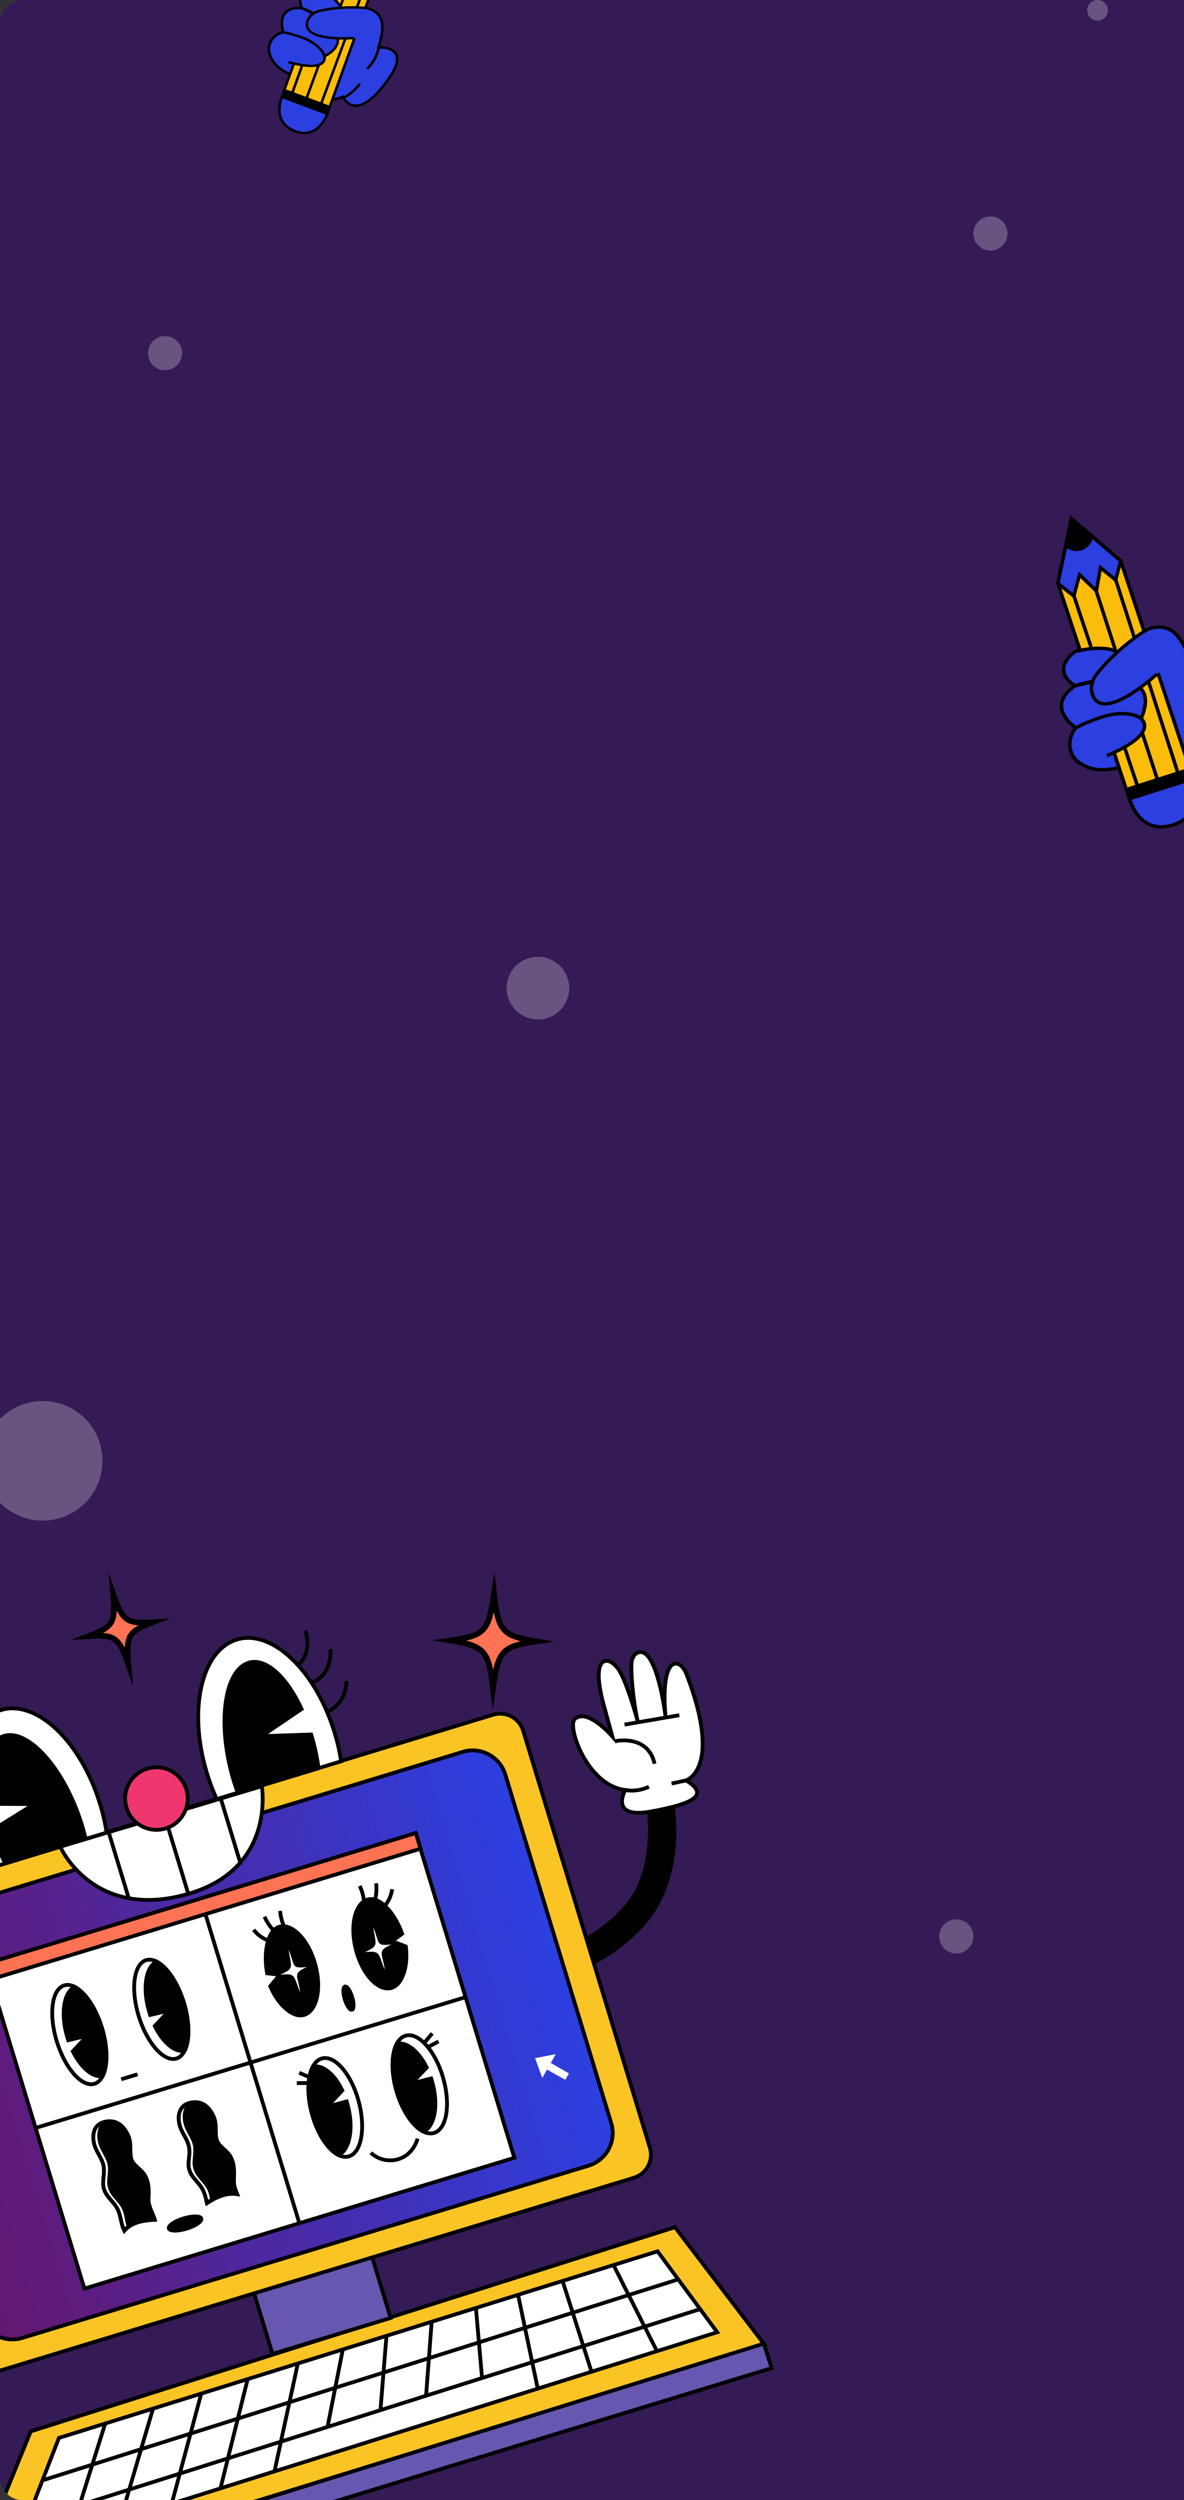 <svg width="208" height="439" viewBox="0 0 208 439" fill="none" xmlns="http://www.w3.org/2000/svg">
<rect x="0" y="0" width="208" height="439" fill="#333333" stroke="none"/>
<g clip-path="url(#clip0_605_1817)">
<rect width="311" height="573" fill="url(#paint0_linear_605_1817)"/>
<circle cx="192.814" cy="1.814" r="1.814" fill="white" fill-opacity="0.25"/>
<circle cx="29" cy="62" r="3" fill="white" fill-opacity="0.25"/>
<circle cx="174" cy="41" r="3" fill="white" fill-opacity="0.25"/>
<circle cx="168" cy="340" r="3" fill="white" fill-opacity="0.25"/>
<circle cx="94.5" cy="173.5" r="5.5" fill="white" fill-opacity="0.25"/>
<circle cx="7.5" cy="256.5" r="10.5" fill="white" fill-opacity="0.25"/>
<circle cx="4.081" cy="340.081" r="4.081" fill="white" fill-opacity="0.25"/>
<path d="M60.992 1.901C60.992 1.901 57.916 -2.618 54.587 -1.938C51.796 -1.367 52.995 1.419 52.995 1.419C48.197 1.068 49.764 5.673 49.764 5.673L49.688 5.69C47.954 6.079 46.863 7.769 47.336 9.384C48.469 13.243 53.657 13.75 53.657 13.75C55.242 19.456 60.201 16.98 60.201 16.98C61.979 20.104 65.261 18.442 68.672 13.223C72.082 8.003 66.499 8.315 66.499 8.315C68.864 1.461 61.694 0.337 60.992 1.901Z" fill="#2C3FE1"/>
<path d="M60.992 1.901L61.181 1.787C61.175 1.779 60.504 0.792 59.439 -0.203C58.373 -1.195 56.913 -2.213 55.282 -2.219C55.037 -2.219 54.789 -2.195 54.539 -2.144C53.746 -1.984 53.222 -1.638 52.914 -1.213C52.606 -0.789 52.514 -0.305 52.514 0.128C52.515 0.872 52.781 1.484 52.786 1.498L52.995 1.419L53.012 1.208C52.831 1.195 52.657 1.188 52.493 1.188C51.213 1.185 50.383 1.583 49.903 2.165C49.423 2.747 49.295 3.471 49.294 4.107C49.295 4.992 49.546 5.726 49.549 5.738L49.764 5.673L49.713 5.468L49.637 5.484L49.636 5.485H49.636C48.072 5.836 47.001 7.166 47 8.615C47 8.888 47.038 9.165 47.119 9.441C47.71 11.453 49.358 12.586 50.828 13.208C52.302 13.831 53.618 13.959 53.633 13.961L53.656 13.75L53.438 13.804C53.871 15.362 54.56 16.35 55.355 16.944C56.149 17.538 57.036 17.727 57.825 17.726C59.195 17.724 60.289 17.174 60.307 17.167L60.201 16.98L60.002 17.08C60.318 17.633 60.685 18.055 61.104 18.339C61.523 18.624 61.996 18.767 62.492 18.767C63.453 18.764 64.477 18.255 65.544 17.334C66.614 16.41 67.732 15.064 68.863 13.333C69.673 12.093 69.999 11.143 70 10.393C70.001 9.865 69.832 9.438 69.563 9.116C69.158 8.632 68.558 8.385 68.006 8.252C67.453 8.119 66.937 8.1 66.671 8.1C66.557 8.1 66.489 8.103 66.485 8.103L66.499 8.315L66.713 8.38C67.051 7.398 67.2 6.526 67.2 5.755C67.202 4.095 66.502 2.906 65.565 2.153C64.627 1.399 63.469 1.069 62.519 1.068C62.12 1.068 61.755 1.126 61.452 1.246C61.152 1.365 60.904 1.553 60.784 1.818L60.992 1.901L61.199 1.983C61.257 1.851 61.397 1.728 61.628 1.636C61.857 1.544 62.167 1.49 62.519 1.491C63.359 1.489 64.428 1.793 65.272 2.474C66.115 3.157 66.748 4.206 66.75 5.755C66.75 6.475 66.611 7.303 66.284 8.249L66.183 8.544L66.512 8.526L66.551 8.524L66.671 8.523C66.993 8.522 67.746 8.558 68.389 8.817C68.71 8.946 69 9.127 69.208 9.377C69.415 9.627 69.549 9.947 69.55 10.393C69.551 11.024 69.266 11.91 68.48 13.112C67.364 14.82 66.264 16.139 65.24 17.022C64.216 17.909 63.273 18.347 62.492 18.344C62.086 18.343 61.717 18.232 61.368 17.996C61.019 17.76 60.691 17.393 60.4 16.88L60.294 16.694L60.095 16.794L60.054 16.813C59.849 16.908 58.91 17.304 57.825 17.303C57.11 17.302 56.337 17.136 55.635 16.612C54.934 16.088 54.29 15.194 53.874 13.697L53.835 13.555L53.679 13.54L53.627 13.534C53.354 13.501 52.075 13.318 50.749 12.704C49.421 12.089 48.062 11.06 47.553 9.328C47.484 9.09 47.451 8.851 47.451 8.615C47.449 7.364 48.386 6.198 49.74 5.896L49.739 5.897L49.815 5.88L50.053 5.828L49.978 5.609L49.969 5.581C49.925 5.444 49.744 4.816 49.744 4.107C49.744 3.523 49.868 2.893 50.258 2.426C50.648 1.96 51.304 1.615 52.493 1.611C52.645 1.611 52.807 1.617 52.977 1.63L53.34 1.656L53.203 1.339L53.195 1.318C53.151 1.208 52.963 0.695 52.964 0.128C52.964 -0.25 53.045 -0.645 53.286 -0.974C53.527 -1.303 53.927 -1.584 54.635 -1.731C54.852 -1.775 55.068 -1.796 55.282 -1.796C56.7 -1.801 58.095 -0.867 59.122 0.097C59.635 0.576 60.057 1.058 60.349 1.418C60.495 1.598 60.609 1.749 60.687 1.853C60.763 1.958 60.802 2.015 60.802 2.015L61.033 2.354L61.199 1.983L60.992 1.901Z" fill="black"/>
<path d="M60.426 17.327C61.464 16.902 62.468 16.017 63.424 14.856L63.068 14.598C62.14 15.728 61.172 16.564 60.247 16.938L60.426 17.327Z" fill="black"/>
<path d="M64.7 12.21C66.051 10.804 66.432 9.63 66.852 8.293L66.421 8.173C65.996 9.514 65.657 10.576 64.365 11.926L64.7 12.21Z" fill="black"/>
<path d="M57.904 18.819L49.945 15.822L52.292 9.321L53.272 6.608L53.956 4.713L59.335 -10.184L63.121 -13.364L65.771 -15.592C65.997 -14.465 66.224 -13.341 66.449 -12.212L66.451 -12.211L67.394 -7.5L61.932 7.652L61.249 9.548L60.269 12.26L57.904 18.819Z" fill="#FBBD0C"/>
<path d="M57.904 18.819L57.988 18.622L50.226 15.7L52.505 9.389L53.484 6.676L54.169 4.781L59.529 -10.063L63.286 -13.219L65.92 -15.434L65.77 -15.592L65.549 -15.552C65.776 -14.426 66.002 -13.301 66.228 -12.173L66.252 -12.05L66.254 -12.05L67.162 -7.515L61.719 7.584L61.036 9.48L60.056 12.193L57.691 18.751L57.904 18.819L58.117 18.887L60.483 12.329L61.462 9.616L62.145 7.719L67.626 -7.484L66.647 -12.373L66.52 -12.413L66.449 -12.212L66.67 -12.251C66.445 -13.38 66.218 -14.505 65.992 -15.631L65.917 -15.999L62.971 -13.522L59.141 -10.305L53.743 4.645L53.058 6.541L52.079 9.253L49.663 15.943L58.041 19.098L58.117 18.887L57.904 18.819Z" fill="black"/>
<path d="M59.758 -7.787L51.148 16.23L51.574 16.365L60.185 -7.651" fill="black"/>
<path d="M62.405 -6.592L53.644 17.157L54.069 17.296L62.83 -6.453" fill="black"/>
<path d="M65.208 -6.105L56.19 18.197L56.615 18.336L65.633 -5.965" fill="black"/>
<path d="M49.545 16.984C49.545 16.984 47.581 21.369 51.758 23.004C55.938 24.64 57.504 19.981 57.504 19.981L49.545 16.984Z" fill="#2C3FE1"/>
<path d="M49.545 16.984L49.337 16.902C49.332 16.916 48.86 17.965 48.858 19.261C48.858 19.95 48.994 20.712 49.418 21.418C49.84 22.124 50.555 22.763 51.672 23.199C52.32 23.453 52.916 23.564 53.46 23.564C55.017 23.563 56.091 22.66 56.756 21.79C57.426 20.917 57.714 20.057 57.718 20.045L57.782 19.858L49.423 16.71L49.337 16.902L49.545 16.984L49.461 17.18L57.42 20.178L57.504 19.981L57.289 19.917L57.278 19.95C57.215 20.122 56.895 20.938 56.27 21.695C55.641 22.454 54.731 23.141 53.46 23.141C52.981 23.141 52.446 23.044 51.845 22.809C50.808 22.401 50.185 21.833 49.809 21.21C49.434 20.586 49.308 19.899 49.308 19.261C49.308 18.662 49.42 18.109 49.532 17.708C49.588 17.508 49.644 17.345 49.685 17.234C49.706 17.178 49.723 17.136 49.735 17.107L49.752 17.066L49.545 16.984Z" fill="black"/>
<path d="M51.142 20.942C50.3 20.489 49.805 19.296 50.207 18.136C50.292 17.891 49.978 17.809 49.893 18.053C49.436 19.371 49.984 20.772 50.947 21.29C51.13 21.389 51.326 21.041 51.142 20.942Z" fill="#2C3FE1"/>
<path d="M51.656 21.155C51.455 21.102 51.338 21.486 51.541 21.54C51.743 21.593 51.859 21.209 51.656 21.155Z" fill="#2C3FE1"/>
<path d="M49.944 15.822L57.922 18.796L57.508 19.967L49.554 16.993L49.944 15.822Z" fill="black"/>
<path d="M49.945 15.822L49.862 16.018L57.642 18.919L57.37 19.688L49.831 16.869L50.16 15.885L49.945 15.822L49.73 15.758L49.277 17.117L57.647 20.246L58.203 18.674L49.802 15.541L49.73 15.758L49.945 15.822Z" fill="black"/>
<path d="M50.683 10.891C50.683 10.891 57.319 12.958 57.03 9.884C56.741 6.81 49.764 5.673 49.764 5.673" fill="#2C3FE1"/>
<path d="M50.612 11.092C50.623 11.094 52.811 11.781 54.674 11.783C55.333 11.782 55.957 11.699 56.446 11.441C56.69 11.312 56.899 11.134 57.043 10.904C57.188 10.673 57.265 10.394 57.265 10.074C57.265 10.006 57.261 9.937 57.254 9.866C57.174 9.02 56.637 8.325 55.916 7.766C54.832 6.927 53.31 6.36 52.054 5.993C50.798 5.628 49.809 5.466 49.802 5.465L49.725 5.882C49.726 5.882 49.83 5.899 50.019 5.936C50.679 6.064 52.345 6.428 53.86 7.087C54.617 7.416 55.336 7.819 55.869 8.291C56.404 8.764 56.749 9.297 56.806 9.903C56.812 9.962 56.814 10.02 56.814 10.074C56.814 10.333 56.755 10.53 56.656 10.689C56.507 10.925 56.257 11.091 55.911 11.202C55.567 11.312 55.136 11.36 54.674 11.359C53.799 11.36 52.814 11.193 52.052 11.025C51.671 10.941 51.345 10.857 51.115 10.794C50.885 10.731 50.754 10.69 50.754 10.69L50.612 11.092Z" fill="black"/>
<path d="M55.648 -2.034C55.648 -2.034 63.508 1.233 58.177 4.733C58.177 4.733 55.499 2.148 52.995 1.419C52.995 1.419 64.03 6.056 57.03 9.884C57.03 9.884 56.479 7.32 51.426 6.084" fill="#2C3FE1"/>
<path d="M55.558 -1.841C55.558 -1.84 55.621 -1.814 55.739 -1.76C56.149 -1.574 57.186 -1.07 58.106 -0.366C58.567 -0.014 58.998 0.388 59.307 0.818C59.618 1.248 59.806 1.702 59.806 2.168C59.805 2.885 59.366 3.691 58.048 4.56L58.176 4.733L58.338 4.585C58.333 4.581 57.658 3.93 56.665 3.184C55.67 2.438 54.362 1.597 53.061 1.217L52.903 1.612C52.903 1.612 52.999 1.652 53.17 1.73C53.771 2.002 55.282 2.729 56.631 3.7C57.306 4.185 57.938 4.731 58.395 5.303C58.854 5.877 59.131 6.47 59.13 7.054C59.129 7.478 58.989 7.906 58.643 8.351C58.297 8.794 57.741 9.251 56.916 9.701L57.03 9.884L57.25 9.842C57.245 9.814 57.091 9.134 56.289 8.305C55.489 7.476 54.043 6.505 51.483 5.879L51.369 6.288C53.861 6.899 55.218 7.828 55.956 8.59C56.325 8.971 56.54 9.312 56.661 9.555C56.722 9.676 56.76 9.772 56.782 9.837L56.804 9.908L56.809 9.924V9.926L56.871 10.216L57.143 10.067C58.005 9.595 58.611 9.107 59.006 8.601C59.402 8.096 59.581 7.569 59.58 7.054C59.579 6.239 59.148 5.476 58.534 4.788C56.687 2.73 53.099 1.235 53.086 1.226L52.995 1.419L52.928 1.621C54.132 1.97 55.414 2.785 56.384 3.515C56.87 3.879 57.279 4.222 57.566 4.472C57.709 4.598 57.822 4.7 57.899 4.771C57.976 4.842 58.015 4.88 58.015 4.88L58.149 5.009L58.305 4.906C59.688 4.002 60.257 3.065 60.256 2.168C60.255 1.51 59.955 0.907 59.525 0.379C58.233 -1.2 55.753 -2.218 55.739 -2.228L55.558 -1.84" fill="black"/>
<path d="M62.135 6.686C62.135 6.686 53.405 7.366 53.94 4.04C54.102 3.027 54.945 2.233 55.995 1.959C57.602 1.538 60.831 1.087 64.162 1.4C65.705 1.546 66.994 2.682 67.134 4.134C67.203 4.863 67.133 5.983 66.805 7.145" fill="#2C3FE1"/>
<path d="M62.117 6.475C62.116 6.475 61.937 6.489 61.628 6.503C61.318 6.518 60.879 6.531 60.368 6.531C59.171 6.532 57.571 6.452 56.296 6.119C55.659 5.953 55.106 5.724 54.728 5.428C54.351 5.128 54.144 4.785 54.141 4.325C54.141 4.245 54.148 4.16 54.162 4.071C54.308 3.153 55.082 2.416 56.055 2.162C57.263 1.846 59.436 1.507 61.866 1.507C62.607 1.507 63.371 1.538 64.14 1.611C65.58 1.746 66.783 2.811 66.909 4.153C66.924 4.311 66.933 4.491 66.933 4.688C66.933 5.355 66.835 6.212 66.588 7.091L67.023 7.199C67.281 6.281 67.383 5.393 67.383 4.688C67.383 4.48 67.374 4.288 67.358 4.115C67.206 2.554 65.829 1.346 64.184 1.19C63.399 1.115 62.62 1.084 61.866 1.084C59.39 1.084 57.192 1.427 55.934 1.754C54.809 2.049 53.897 2.902 53.717 4.007C53.7 4.116 53.691 4.222 53.691 4.325C53.688 4.917 53.986 5.402 54.441 5.753C55.123 6.282 56.145 6.57 57.228 6.741C58.31 6.91 59.454 6.955 60.368 6.955C61.408 6.955 62.15 6.897 62.154 6.896L62.117 6.475Z" fill="black"/>
<path d="M197.96 114.123C197.96 114.123 190.768 111.852 187.742 115.43C185.204 118.432 188.881 120.427 188.881 120.427C183.382 124.142 189.011 127.795 189.011 127.795L188.943 127.879C187.395 129.78 187.656 132.543 189.547 133.889C194.068 137.106 200.123 133.227 200.123 133.227C206.712 138.057 209.973 131.141 209.973 131.141C214.566 133.01 216.704 128.407 215.946 119.839C215.187 111.271 209.402 116.375 209.402 116.375C206.115 106.928 197.385 111.829 197.96 114.123Z" fill="#2C3FE1"/>
<path d="M197.959 114.124L198.067 113.839C198.054 113.835 196.484 113.338 194.48 113.168C192.479 113.004 190.027 113.146 188.255 114.532C187.989 114.742 187.74 114.979 187.514 115.247C186.791 116.099 186.518 116.92 186.547 117.644C186.575 118.366 186.888 118.97 187.257 119.439C187.894 120.244 188.705 120.68 188.723 120.691L188.881 120.427L188.72 120.183C188.512 120.324 188.318 120.465 188.14 120.606C186.75 121.694 186.19 122.834 186.167 123.875C186.143 124.915 186.622 125.809 187.164 126.499C187.921 127.458 188.819 128.039 188.833 128.049L189.011 127.796L188.78 127.616L188.711 127.699L188.711 127.7L188.711 127.701C187.316 129.416 187.291 131.772 188.526 133.343C188.759 133.639 189.037 133.907 189.36 134.136C191.718 135.813 194.471 135.634 196.595 135.053C198.724 134.47 200.26 133.485 200.277 133.475L200.123 133.227L199.932 133.471C201.732 134.79 203.321 135.273 204.689 135.238C206.057 135.204 207.18 134.652 208.034 133.978C209.518 132.806 210.234 131.276 210.247 131.253L209.973 131.141L209.843 131.419C210.657 131.75 211.414 131.893 212.111 131.843C212.808 131.795 213.443 131.546 213.981 131.122C215.02 130.299 215.694 128.873 216.066 126.964C216.436 125.051 216.499 122.636 216.247 119.796C216.067 117.76 215.609 116.452 214.97 115.638C214.521 115.066 213.972 114.747 213.407 114.628C212.554 114.449 211.694 114.693 210.982 115.02C210.268 115.348 209.693 115.768 209.405 115.995C209.281 116.092 209.21 116.154 209.207 116.157L209.401 116.375L209.689 116.262C209.219 114.91 208.635 113.838 207.977 113.002C206.562 111.201 204.789 110.51 203.131 110.495C201.471 110.478 199.933 111.108 198.903 111.917C198.471 112.259 198.125 112.633 197.899 113.021C197.676 113.407 197.567 113.821 197.664 114.212L197.959 114.124L198.254 114.036C198.204 113.843 198.251 113.59 198.423 113.293C198.592 112.999 198.882 112.676 199.265 112.376C200.173 111.658 201.591 111.074 203.087 111.093C204.583 111.113 206.165 111.709 207.489 113.386C208.103 114.166 208.66 115.182 209.113 116.487L209.255 116.893L209.596 116.592L209.637 116.557L209.766 116.453C210.114 116.177 210.962 115.574 211.878 115.306C212.336 115.171 212.806 115.12 213.244 115.213C213.683 115.308 214.1 115.54 214.482 116.023C215.022 116.705 215.47 117.91 215.643 119.883C215.892 122.686 215.825 125.055 215.47 126.886C215.116 128.721 214.468 130 213.62 130.664C213.179 131.009 212.684 131.204 212.104 131.247C211.524 131.289 210.856 131.17 210.103 130.864L209.829 130.752L209.699 131.029L209.67 131.086C209.529 131.364 208.851 132.594 207.673 133.52C206.897 134.129 205.918 134.609 204.711 134.64C203.503 134.67 202.042 134.25 200.313 132.983L200.15 132.863L199.969 132.979L199.906 133.018C199.583 133.215 198.04 134.108 196.079 134.575C194.115 135.042 191.763 135.086 189.734 133.643C189.456 133.445 189.215 133.214 189.014 132.958C187.945 131.603 187.965 129.54 189.175 128.057L189.174 128.059L189.242 127.976L189.455 127.717L189.188 127.543L189.154 127.521C188.99 127.409 188.257 126.884 187.652 126.115C187.153 125.482 186.751 124.694 186.774 123.854C186.799 123.017 187.216 122.083 188.501 121.064C188.666 120.934 188.846 120.802 189.042 120.67L189.457 120.39L189.039 120.163L189.011 120.147C188.87 120.066 188.228 119.67 187.746 119.054C187.422 118.645 187.174 118.147 187.154 117.585C187.135 117.024 187.328 116.377 187.97 115.613C188.167 115.381 188.384 115.174 188.616 114.991C190.148 113.775 192.458 113.597 194.392 113.765C195.358 113.847 196.226 114.008 196.851 114.15C197.163 114.22 197.415 114.285 197.588 114.333C197.76 114.381 197.851 114.409 197.851 114.409L198.39 114.58L198.254 114.036L197.959 114.124Z" fill="black"/>
<path d="M210.513 131.325C211.276 129.979 211.608 128.162 211.653 126.089L211.047 126.112C211.006 128.13 210.67 129.862 209.987 131.057L210.513 131.325Z" fill="black"/>
<path d="M210.777 122.132C211.042 119.455 210.452 117.857 209.767 116.05L209.196 116.288C209.881 118.104 210.42 119.544 210.172 122.11L210.777 122.132Z" fill="black"/>
<path d="M209.053 135.094L197.869 138.64L194.864 129.591L193.61 125.815L192.734 123.177L185.849 102.441L187.238 95.763L188.208 91.087C189.415 92.115 190.62 93.14 191.828 94.171L191.83 94.17L196.874 98.471L203.887 119.554L204.765 122.192L206.018 125.968L209.053 135.094Z" fill="#FBBD0C"/>
<path d="M209.053 135.094L208.976 134.81L198.07 138.268L195.153 129.483L193.9 125.707L193.024 123.069L186.162 102.406L187.541 95.779L188.505 91.13L188.208 91.087L188.002 91.319C189.209 92.346 190.414 93.372 191.622 94.403L191.752 94.514L191.755 94.513L196.61 98.653L203.599 119.662L204.476 122.3L205.73 126.076L208.764 135.203L209.053 135.094L209.342 134.986L206.308 125.859L205.054 122.084L204.176 119.445L197.14 98.29L191.906 93.827L191.734 93.893L191.828 94.171L192.035 93.94C190.827 92.909 189.621 91.883 188.414 90.856L188.019 90.52L186.941 95.72L185.536 102.476L192.446 123.285L193.322 125.924L194.575 129.699L197.668 139.012L209.44 135.28L209.342 134.986L209.053 135.094Z" fill="black"/>
<path d="M185.849 102.443L188.647 104.644L189.651 100.914L192.607 103.76L193.328 99.679L195.997 101.843L196.874 98.471L188.208 91.086L185.849 102.443Z" fill="#2C3FE1"/>
<path d="M185.849 102.443L185.652 102.681L188.814 105.17L189.805 101.492L192.803 104.379L193.533 100.244L196.166 102.38L197.213 98.353L188.02 90.519L185.516 102.575L185.652 102.681L185.849 102.443L186.146 102.486L188.396 91.654L196.534 98.589L195.828 101.308L193.122 99.114L192.411 103.141L189.498 100.336L188.48 104.118L186.047 102.205L185.849 102.443Z" fill="black"/>
<path d="M187.237 95.763C187.395 95.89 188.497 96.752 189.823 96.38C191.326 95.957 191.79 94.322 191.829 94.172C190.622 93.144 189.415 92.115 188.208 91.086L187.237 95.763Z" fill="black"/>
<path d="M187.237 95.762L187.036 95.998C187.126 96.071 187.463 96.336 187.963 96.536C188.462 96.737 189.139 96.877 189.889 96.667C190.276 96.558 190.605 96.376 190.877 96.162C191.795 95.432 192.08 94.374 192.122 94.231L192.169 94.055L192.035 93.94C190.828 92.912 189.621 91.883 188.414 90.855L188.02 90.519L186.904 95.892L187.036 95.998L187.237 95.762L187.534 95.805L188.505 91.129L188.208 91.086L188.002 91.318C189.208 92.346 190.415 93.375 191.623 94.403L191.829 94.172L191.536 94.113C191.516 94.201 191.236 95.145 190.516 95.704C190.304 95.871 190.055 96.008 189.756 96.092C189.18 96.254 188.643 96.15 188.22 95.981C187.799 95.812 187.506 95.582 187.437 95.527L187.237 95.762Z" fill="black"/>
<path d="M188.353 104.678L199.52 138.056L200.098 137.838L188.932 104.46" fill="black"/>
<path d="M192.242 103.714L203.017 136.931L203.597 136.717L192.822 103.501" fill="black"/>
<path d="M195.695 101.849L206.664 135.883L207.244 135.671L196.275 101.638" fill="black"/>
<path d="M198.427 140.241C198.427 140.241 200.041 146.669 205.964 144.876C211.891 143.082 209.611 136.696 209.611 136.696L198.427 140.241Z" fill="#2C3FE1"/>
<path d="M198.427 140.241L198.132 140.329C198.138 140.35 198.522 141.889 199.627 143.294C200.214 144.041 201.012 144.752 202.074 145.155C203.134 145.559 204.455 145.642 206.037 145.162C206.956 144.883 207.697 144.494 208.287 144.03C209.973 142.701 210.366 140.805 210.345 139.295C210.325 137.777 209.903 136.599 209.898 136.582L209.807 136.325L198.061 140.048L198.132 140.329L198.427 140.241L198.504 140.525L209.688 136.98L209.611 136.696L209.324 136.81L209.339 136.855C209.419 137.095 209.768 138.252 209.737 139.606C209.703 140.967 209.303 142.487 207.926 143.572C207.406 143.981 206.743 144.332 205.891 144.59C204.42 145.034 203.26 144.95 202.321 144.595C201.382 144.239 200.659 143.602 200.114 142.91C199.603 142.261 199.252 141.567 199.031 141.037C198.921 140.772 198.842 140.548 198.792 140.393C198.767 140.314 198.75 140.253 198.738 140.212L198.722 140.153L198.427 140.241Z" fill="black"/>
<path d="M203.536 143.167C202.238 143.394 200.682 142.525 200.128 140.924C200.012 140.586 199.601 140.765 199.717 141.101C200.347 142.921 202.136 143.971 203.622 143.711C203.905 143.662 203.82 143.117 203.536 143.167Z" fill="#2C3FE1"/>
<path d="M204.276 142.96C204.012 143.074 204.214 143.589 204.479 143.475C204.743 143.36 204.541 142.845 204.276 142.96Z" fill="#2C3FE1"/>
<path d="M197.868 138.64L209.053 135.055L209.604 136.676L198.445 140.243L197.868 138.64Z" fill="black"/>
<path d="M197.868 138.64L197.946 138.923L208.854 135.427L209.215 136.492L198.64 139.872L198.155 138.525L197.868 138.64L197.582 138.754L198.251 140.614L209.992 136.861L209.253 134.682L197.474 138.457L197.582 138.754L197.868 138.64Z" fill="black"/>
<path d="M194.461 132.666C194.461 132.666 203.417 129.242 200.48 126.157C197.543 123.073 189.011 127.796 189.011 127.796" fill="#2C3FE1"/>
<path d="M194.555 132.944C194.569 132.936 197.527 131.813 199.547 130.226C200.26 129.663 200.866 129.04 201.175 128.343C201.33 127.995 201.405 127.624 201.364 127.251C201.325 126.878 201.169 126.51 200.896 126.162C200.839 126.09 200.776 126.018 200.707 125.946C199.898 125.098 198.723 124.803 197.465 124.813C195.573 124.829 193.44 125.514 191.766 126.188C190.092 126.864 188.883 127.533 188.875 127.537L189.147 128.055C189.148 128.054 189.276 127.984 189.512 127.863C190.335 127.438 192.453 126.411 194.657 125.831C195.758 125.542 196.881 125.365 197.862 125.421C198.846 125.478 199.674 125.761 200.253 126.369C200.31 126.428 200.361 126.488 200.407 126.547C200.629 126.828 200.733 127.092 200.761 127.349C200.802 127.732 200.672 128.126 200.392 128.541C200.114 128.954 199.687 129.373 199.185 129.767C198.238 130.514 197.028 131.175 196.058 131.642C195.574 131.877 195.149 132.063 194.846 132.192C194.543 132.32 194.366 132.388 194.366 132.388L194.555 132.944Z" fill="black"/>
<path d="M188.81 114.42C188.81 114.42 200.117 111.252 197.326 119.595C197.326 119.595 192.218 119.08 188.881 120.427C188.881 120.427 204.799 116.034 200.48 126.157C200.48 126.157 197.695 123.849 191.163 126.822" fill="#2C3FE1"/>
<path d="M188.877 114.707C188.877 114.708 188.969 114.682 189.141 114.639C189.745 114.491 191.299 114.152 192.898 114.13C193.697 114.119 194.507 114.186 195.209 114.388C195.913 114.589 196.504 114.92 196.902 115.425C197.513 116.203 197.725 117.452 197.038 119.518L197.325 119.596L197.374 119.298C197.366 119.297 196.079 119.168 194.365 119.207C192.651 119.248 190.515 119.453 188.781 120.151L188.946 120.715C188.946 120.715 189.084 120.676 189.337 120.615C190.22 120.396 192.478 119.894 194.769 119.795C195.914 119.745 197.066 119.797 198.05 120.027C199.036 120.258 199.843 120.664 200.34 121.298C200.701 121.758 200.914 122.341 200.919 123.119C200.923 123.895 200.71 124.864 200.201 126.056L200.479 126.158L200.683 125.924C200.652 125.898 199.905 125.292 198.33 125.079C196.754 124.864 194.359 125.045 191.049 126.552L191.275 127.093C194.498 125.626 196.761 125.475 198.211 125.671C198.937 125.769 199.46 125.956 199.799 126.115C199.969 126.194 200.092 126.266 200.171 126.317L200.256 126.376L200.274 126.389L200.276 126.392L200.59 126.652L200.758 126.259C201.29 125.013 201.529 123.965 201.526 123.08C201.524 122.195 201.269 121.471 200.828 120.914C200.131 120.032 199.013 119.572 197.759 119.351C194.001 118.697 188.837 120.138 188.816 120.14L188.881 120.427L188.981 120.703C190.583 120.054 192.669 119.843 194.343 119.806C195.181 119.786 195.916 119.808 196.441 119.835C196.704 119.849 196.913 119.864 197.058 119.875C197.201 119.886 197.277 119.894 197.277 119.894L197.531 119.919L197.613 119.674C198.34 117.514 198.157 116.012 197.39 115.041C196.827 114.328 195.987 113.932 195.07 113.726C192.323 113.117 188.766 114.132 188.743 114.133L188.877 114.708" fill="black"/>
<path d="M203.283 118.333C203.283 118.333 194.402 126.523 192.142 122.461C191.454 121.225 191.69 119.644 192.593 118.452C193.977 116.624 197.09 113.379 200.968 110.875C202.764 109.716 205.132 109.847 206.522 111.302C207.22 112.032 208.099 113.306 208.736 114.846" fill="#2C3FE1"/>
<path d="M203.083 118.121C203.082 118.122 202.9 118.289 202.577 118.569C202.253 118.849 201.79 119.238 201.236 119.674C199.939 120.696 198.137 121.976 196.471 122.702C195.639 123.067 194.844 123.291 194.181 123.292C193.517 123.29 193 123.094 192.604 122.599C192.535 122.511 192.471 122.414 192.409 122.305C191.784 121.185 191.994 119.727 192.832 118.621C193.871 117.247 195.937 115.025 198.571 112.951C199.374 112.319 200.228 111.7 201.124 111.123C202.8 110.04 205.013 110.167 206.295 111.514C206.447 111.672 206.609 111.86 206.777 112.073C207.346 112.797 207.972 113.809 208.454 114.972L209.018 114.718C208.514 113.503 207.866 112.453 207.264 111.689C207.087 111.464 206.914 111.263 206.749 111.09C205.251 109.528 202.729 109.393 200.812 110.628C199.898 111.218 199.027 111.849 198.21 112.492C195.526 114.606 193.436 116.853 192.353 118.282C191.385 119.561 191.125 121.265 191.873 122.616C191.948 122.749 192.028 122.871 192.117 122.983C192.619 123.627 193.355 123.897 194.147 123.89C195.339 123.882 196.692 123.32 198.012 122.582C199.329 121.841 200.607 120.913 201.597 120.133C202.724 119.246 203.479 118.55 203.482 118.546L203.083 118.121Z" fill="black"/>
<path d="M118.4 316.162C118.45 316.49 118.502 316.824 118.539 317.155C119.396 323.756 118.338 331.289 114.363 336.674C110.999 341.225 105.247 345.18 99.553 346.882L98.134 342.216C102.954 340.829 108.311 336.915 110.871 333.031C113.586 328.907 114.171 323.174 113.666 318.18C113.6 317.536 113.521 316.903 113.42 316.292C112.919 313.138 117.901 313.037 118.4 316.162Z" fill="black"/>
<path d="M109.851 314.296C109.851 314.296 106.918 319.418 114.319 318.078C121.719 316.739 124.773 315.224 120.529 312.611C120.529 312.611 127.007 310.641 120.628 294.031C120.299 293.174 119.718 292.204 118.805 292.114C117.527 291.987 116.328 294.282 116.902 301.26C116.902 301.26 115.421 289.076 112.12 290.146C111.494 290.35 111.127 291.006 110.997 291.651C110.728 292.979 111.175 298.473 112.049 302.328C112.049 302.328 110.108 295.082 108.556 292.98C107.003 290.877 104.679 290.83 105.283 295.601C105.438 296.834 105.698 298.05 106.026 299.248L107.579 304.901C107.579 304.901 103.146 299.76 100.965 301.858C99.597 303.176 103.175 313.528 109.851 314.296Z" fill="white"/>
<path d="M109.851 314.296C109.851 314.296 106.918 319.418 114.319 318.078C121.719 316.739 124.773 315.224 120.529 312.611C120.529 312.611 127.007 310.641 120.628 294.031C120.299 293.174 119.718 292.204 118.805 292.114C117.527 291.987 116.328 294.282 116.902 301.26C116.902 301.26 115.421 289.076 112.12 290.146C111.494 290.35 111.127 291.006 110.997 291.651C110.728 292.979 111.175 298.473 112.049 302.328C112.049 302.328 110.108 295.082 108.556 292.98C107.003 290.877 104.679 290.83 105.283 295.601C105.438 296.834 105.698 298.05 106.026 299.248L107.579 304.901C107.579 304.901 103.146 299.76 100.965 301.858C99.597 303.176 103.175 313.528 109.851 314.296Z" stroke="black" stroke-width="0.667" stroke-miterlimit="10"/>
<path d="M109.714 302.817L119.343 301.164" stroke="black" stroke-width="0.667" stroke-miterlimit="10"/>
<path d="M108.086 305.725C108.086 305.725 113.81 304.439 114.996 309.69" stroke="black" stroke-width="0.667" stroke-miterlimit="10"/>
<path d="M114.001 313.722C113.521 313.95 112.813 314.22 111.921 314.341C111.176 314.442 110.535 314.406 110.059 314.344" stroke="black" stroke-width="0.667" stroke-miterlimit="10"/>
<path d="M117.981 313.163L120.529 312.61" stroke="black" stroke-width="0.667" stroke-miterlimit="10"/>
<path d="M5.401 426.914L118.576 391.063L134.316 411.709L-5.991 454.826L5.401 426.914Z" fill="#FBC425"/>
<path d="M5.401 426.914L118.576 391.063L134.316 411.709L-5.991 454.826L5.401 426.914Z" stroke="black" stroke-width="0.667" stroke-miterlimit="10"/>
<path d="M10.349 428.068L115.518 395.299L125.994 409.505L2.499 448.3L10.349 428.068Z" fill="white"/>
<path d="M10.349 428.068L115.518 395.299L125.994 409.505L2.499 448.3L10.349 428.068Z" stroke="black" stroke-width="0.667" stroke-miterlimit="10"/>
<path d="M18.482 425.537L16.219 432.751L13.974 439.892L12.297 445.214" stroke="black" stroke-width="0.667" stroke-miterlimit="10"/>
<path d="M26.883 422.922L24.783 430.04L22.696 437.131L21.127 442.44" stroke="black" stroke-width="0.667" stroke-miterlimit="10"/>
<path d="M35.353 420.273L33.479 427.297L33.47 427.299L31.587 434.327L30.17 439.599" stroke="black" stroke-width="0.667" stroke-miterlimit="10"/>
<path d="M43.511 417.733L41.783 424.668L40.039 431.65L38.734 436.92" stroke="black" stroke-width="0.667" stroke-miterlimit="10"/>
<path d="M52.319 414.987L50.851 421.807L50.842 421.809L49.349 428.714L48.223 433.937" stroke="black" stroke-width="0.667" stroke-miterlimit="10"/>
<path d="M57.537 426.143L57.543 426.13L58.894 419.26L60.225 412.528" stroke="black" stroke-width="0.667" stroke-miterlimit="10"/>
<path d="M66.839 423.173L67.883 410.27" stroke="black" stroke-width="0.667" stroke-miterlimit="10"/>
<path d="M74.856 420.616L75.346 414.062L75.355 414.059L75.833 407.663" stroke="black" stroke-width="0.667" stroke-miterlimit="10"/>
<path d="M84.692 417.664L84.686 417.546L84.135 411.29L83.607 405.234" stroke="black" stroke-width="0.667" stroke-miterlimit="10"/>
<path d="M91.013 402.933L92.224 408.728L93.493 414.769L94.473 419.412" stroke="black" stroke-width="0.667" stroke-miterlimit="10"/>
<path d="M98.825 400.492L100.615 406.083L102.478 411.934L103.916 416.444" stroke="black" stroke-width="0.667" stroke-miterlimit="10"/>
<path d="M107.781 397.7L110.432 402.974L110.441 402.971L113.233 408.529L113.243 408.526L115.414 412.836" stroke="black" stroke-width="0.667" stroke-miterlimit="10"/>
<path d="M7.458 435.514L7.467 435.511L16.22 432.751L24.783 430.039L33.47 427.299L33.48 427.296L41.783 424.668L50.841 421.809L50.851 421.807L58.894 419.26L67.526 416.538L75.346 414.062L75.355 414.059L84.135 411.29L92.224 408.728L100.615 406.083L110.432 402.974L110.441 402.971L119.157 400.223" stroke="black" stroke-width="0.667" stroke-miterlimit="10"/>
<path d="M4.619 442.844L13.974 439.892L22.695 437.131L31.587 434.327L40.039 431.65L49.349 428.714L57.543 426.13L66.247 423.374L84.686 417.546L93.493 414.769L102.478 411.934L113.233 408.529L113.243 408.526L123.007 405.446" stroke="black" stroke-width="0.667" stroke-miterlimit="10"/>
<path d="M-5.077 458.716L135.557 415.806L134.194 411.502L-6.156 455.098L-5.077 458.716Z" fill="#6757B0"/>
<path d="M-5.077 458.716L135.557 415.806L134.194 411.502L-6.156 455.098L-5.077 458.716Z" stroke="black" stroke-width="0.667" stroke-miterlimit="10"/>
<path d="M68.624 407.003L47.877 413.312L44.628 402.625L65.374 396.317L68.624 407.003Z" fill="#6757B0"/>
<path d="M68.624 407.003L47.877 413.312L44.628 402.625L65.374 396.317L68.624 407.003Z" stroke="black" stroke-width="0.667" stroke-miterlimit="10"/>
<path d="M111.364 382.382L-1.335 416.649C-3.563 417.327 -5.918 416.069 -6.596 413.842L-28.864 340.606C-29.541 338.378 -28.284 336.023 -26.056 335.345L86.643 301.078C88.87 300.401 91.226 301.658 91.904 303.886L114.171 377.122C114.849 379.349 113.591 381.705 111.364 382.382Z" fill="#FBC425"/>
<path d="M111.364 382.382L-1.335 416.649C-3.563 417.327 -5.918 416.069 -6.596 413.842L-28.864 340.606C-29.541 338.378 -28.284 336.023 -26.056 335.345L86.643 301.078C88.87 300.401 91.226 301.658 91.904 303.886L114.171 377.122C114.849 379.349 113.591 381.705 111.364 382.382Z" stroke="black" stroke-width="0.667" stroke-miterlimit="10"/>
<path d="M103.396 380.26L3.904 410.511C0.741 411.473 -2.602 409.689 -3.564 406.527L-22.174 345.319C-23.136 342.156 -21.352 338.814 -18.189 337.852L81.303 307.601C84.465 306.639 87.808 308.423 88.77 311.586L107.38 372.793C108.342 375.956 106.558 379.299 103.396 380.26Z" fill="url(#paint1_linear_605_1817)"/>
<path d="M103.396 380.26L3.904 410.511C0.741 411.473 -2.602 409.689 -3.564 406.527L-22.174 345.319C-23.136 342.156 -21.352 338.814 -18.189 337.852L81.303 307.601C84.465 306.639 87.808 308.423 88.77 311.586L107.38 372.793C108.342 375.956 106.558 379.299 103.396 380.26Z" stroke="black" stroke-width="0.667" stroke-miterlimit="10"/>
<path d="M90.36 378.879L14.831 401.844L-2.5 344.846L73.029 321.881L90.36 378.879Z" fill="white"/>
<path d="M90.36 378.879L14.831 401.844L-2.5 344.846L73.029 321.881L90.36 378.879Z" stroke="black" stroke-width="0.667" stroke-miterlimit="10"/>
<path d="M6.157 373.664L81.869 350.643" stroke="black" stroke-width="0.667" stroke-miterlimit="10"/>
<path d="M35.215 333.219L52.549 390.229" stroke="black" stroke-width="0.667" stroke-miterlimit="10"/>
<path d="M73.051 321.853L-2.429 344.804L-1.593 347.553L73.887 324.603L73.051 321.853Z" fill="#FE7354"/>
<path d="M73.051 321.853L-2.429 344.804L-1.593 347.553L73.887 324.603L73.051 321.853Z" stroke="black" stroke-width="0.667" stroke-miterlimit="10"/>
<path d="M69.692 367.293C68.68 363.906 68.745 360.676 69.694 358.859C70.065 358.151 70.568 357.661 71.198 357.457C73.436 356.73 76.391 359.958 77.798 364.664C79.203 369.371 78.53 373.775 76.292 374.5C75.696 374.693 75.051 374.608 74.4 374.291C72.595 373.408 70.726 370.751 69.692 367.293Z" fill="white"/>
<path d="M69.692 367.293C68.68 363.906 68.745 360.676 69.694 358.859C70.065 358.151 70.568 357.661 71.198 357.457C73.436 356.73 76.391 359.958 77.798 364.664C79.203 369.371 78.53 373.775 76.292 374.5C75.696 374.693 75.051 374.608 74.4 374.291C72.595 373.408 70.726 370.751 69.692 367.293Z" stroke="black" stroke-width="0.667" stroke-miterlimit="10"/>
<path d="M74.4 374.29C76.432 373.339 77.099 369.44 75.875 365.34C75.834 365.206 75.792 365.072 75.749 364.941L72.295 365.834L74.968 363.025C73.561 360.184 71.46 358.447 69.694 358.859C68.745 360.676 68.68 363.906 69.692 367.293C70.726 370.751 72.595 373.408 74.4 374.29Z" fill="black"/>
<path d="M74.4 374.29C76.432 373.339 77.099 369.44 75.875 365.34C75.834 365.206 75.792 365.072 75.749 364.941L72.295 365.834L74.968 363.025C73.561 360.184 71.46 358.447 69.694 358.859C68.745 360.676 68.68 363.906 69.692 367.293C70.726 370.751 72.595 373.408 74.4 374.29Z" stroke="black" stroke-width="0.667" stroke-miterlimit="10"/>
<path d="M77.033 358.454L75.272 359.381" stroke="black" stroke-width="0.667" stroke-miterlimit="10"/>
<path d="M75.93 357.041L74.653 358.555L75.93 357.041Z" fill="white"/>
<path d="M75.93 357.041L74.653 358.555" stroke="black" stroke-width="0.667" stroke-miterlimit="10"/>
<path d="M54.87 371.392C53.894 367.985 53.986 364.729 54.943 362.891C55.317 362.175 55.821 361.677 56.447 361.466C58.674 360.718 61.578 363.949 62.933 368.682C64.289 373.415 63.583 377.859 61.355 378.607C60.763 378.806 60.124 378.724 59.481 378.409C57.697 377.535 55.865 374.87 54.87 371.392Z" fill="white"/>
<path d="M54.87 371.392C53.894 367.985 53.986 364.729 54.943 362.891C55.317 362.175 55.821 361.677 56.447 361.466C58.674 360.718 61.578 363.949 62.933 368.682C64.289 373.415 63.583 377.859 61.355 378.607C60.763 378.806 60.124 378.724 59.481 378.409C57.697 377.535 55.865 374.87 54.87 371.392Z" stroke="black" stroke-width="0.667" stroke-miterlimit="10"/>
<path d="M59.481 378.409C61.506 377.435 62.201 373.5 61.019 369.377C60.981 369.242 60.94 369.108 60.898 368.975L57.465 369.902L60.139 367.051C58.769 364.197 56.699 362.462 54.943 362.89C53.986 364.729 53.895 367.985 54.87 371.392C55.865 374.869 57.697 377.535 59.481 378.409Z" fill="black"/>
<path d="M59.481 378.409C61.506 377.435 62.201 373.5 61.019 369.377C60.981 369.242 60.94 369.108 60.898 368.975L57.465 369.902L60.139 367.051C58.769 364.197 56.699 362.462 54.943 362.89C53.986 364.729 53.895 367.985 54.87 371.392C55.865 374.869 57.697 377.535 59.481 378.409Z" stroke="black" stroke-width="0.667" stroke-miterlimit="10"/>
<path d="M52.14 365.758L54.087 365.754" stroke="black" stroke-width="0.667" stroke-miterlimit="10"/>
<path d="M52.568 363.954L54.314 364.713" stroke="black" stroke-width="0.667" stroke-miterlimit="10"/>
<path d="M65.145 378.004C66.514 379.254 68.453 379.661 70.175 379.055C72.662 378.18 73.315 375.688 73.36 375.507" stroke="black" stroke-width="0.667" stroke-miterlimit="10"/>
<path d="M17.895 356.025C18.953 359.457 18.948 362.704 18.05 364.506C17.698 365.208 17.213 365.69 16.599 365.879C14.414 366.552 11.451 363.231 9.982 358.463C8.513 353.694 9.094 349.281 11.278 348.609C11.86 348.429 12.495 348.532 13.141 348.868C14.931 349.8 16.816 352.521 17.895 356.025Z" fill="white"/>
<path d="M17.895 356.025C18.953 359.457 18.948 362.704 18.05 364.506C17.698 365.208 17.213 365.69 16.599 365.879C14.414 366.552 11.451 363.231 9.982 358.463C8.513 353.694 9.094 349.281 11.278 348.609C11.86 348.429 12.495 348.532 13.141 348.868C14.931 349.8 16.816 352.521 17.895 356.025Z" stroke="black" stroke-width="0.667" stroke-miterlimit="10"/>
<path d="M13.141 348.868C11.162 349.773 10.579 353.677 11.859 357.831C11.901 357.968 11.944 358.103 11.99 358.237L15.365 357.426L12.792 360.183C14.226 363.076 16.322 364.876 18.05 364.506C18.948 362.703 18.953 359.456 17.895 356.025C16.816 352.521 14.931 349.8 13.141 348.868Z" fill="black"/>
<path d="M13.141 348.868C11.162 349.773 10.579 353.677 11.859 357.831C11.901 357.968 11.944 358.103 11.99 358.237L15.365 357.426L12.792 360.183C14.226 363.076 16.322 364.876 18.05 364.506C18.948 362.703 18.953 359.456 17.895 356.025C16.816 352.521 14.931 349.8 13.141 348.868Z" stroke="black" stroke-width="0.667" stroke-miterlimit="10"/>
<path d="M32.29 351.59C33.347 355.022 33.343 358.269 32.445 360.072C32.093 360.774 31.608 361.256 30.993 361.444C28.808 362.118 25.846 358.797 24.377 354.028C22.907 349.259 23.488 344.847 25.673 344.174C26.255 343.995 26.89 344.097 27.535 344.434C29.325 345.366 31.21 348.087 32.29 351.59Z" fill="white"/>
<path d="M32.29 351.59C33.347 355.022 33.343 358.269 32.445 360.072C32.093 360.774 31.608 361.256 30.993 361.444C28.808 362.118 25.846 358.797 24.377 354.028C22.907 349.259 23.488 344.847 25.673 344.174C26.255 343.995 26.89 344.097 27.535 344.434C29.325 345.366 31.21 348.087 32.29 351.59Z" stroke="black" stroke-width="0.667" stroke-miterlimit="10"/>
<path d="M27.535 344.434C25.556 345.339 24.973 349.243 26.253 353.398C26.295 353.533 26.339 353.668 26.384 353.802L29.759 352.991L27.186 355.748C28.62 358.642 30.717 360.441 32.445 360.072C33.343 358.269 33.346 355.022 32.29 351.59C31.21 348.087 29.325 345.366 27.535 344.434Z" fill="black"/>
<path d="M27.535 344.434C25.556 345.339 24.973 349.243 26.253 353.398C26.295 353.533 26.339 353.668 26.384 353.802L29.759 352.991L27.186 355.748C28.62 358.642 30.717 360.441 32.445 360.072C33.343 358.269 33.346 355.022 32.29 351.59C31.21 348.087 29.325 345.366 27.535 344.434Z" stroke="black" stroke-width="0.667" stroke-miterlimit="10"/>
<path d="M21.287 365.092L24.162 364.218" stroke="black" stroke-width="0.667" stroke-miterlimit="10"/>
<path d="M49.107 338.302C47.039 338.858 46.228 342.706 46.925 346.485L49.147 346.738L47.474 348.745C48.846 352.029 51.406 354.335 53.363 353.807C55.657 353.19 56.563 349.22 55.388 344.937C54.213 340.656 51.401 337.685 49.107 338.302Z" fill="black"/>
<path d="M49.107 338.302C47.039 338.858 46.228 342.706 46.925 346.485L49.147 346.738L47.474 348.745C48.846 352.029 51.406 354.335 53.363 353.807C55.657 353.19 56.563 349.22 55.388 344.937C54.213 340.656 51.401 337.685 49.107 338.302Z" stroke="black" stroke-width="0.667" stroke-miterlimit="10"/>
<path d="M44.546 338.836C44.821 339.179 45.237 339.634 45.807 340.036C46.258 340.352 46.671 340.543 46.992 340.659" stroke="black" stroke-width="0.667" stroke-miterlimit="10"/>
<path d="M46.476 336.54C46.629 336.893 46.839 337.316 47.128 337.764C47.445 338.256 47.765 338.636 48.033 338.919" stroke="black" stroke-width="0.667" stroke-miterlimit="10"/>
<path d="M49.203 335.523C49.234 335.886 49.294 336.323 49.413 336.813C49.55 337.38 49.725 337.858 49.886 338.228" stroke="black" stroke-width="0.667" stroke-miterlimit="10"/>
<path d="M53.914 345.377C51.31 346.539 52.314 346.758 52.737 349.858C51.54 346.967 52.059 346.424 49.224 346.733C51.829 345.572 51.123 345.423 50.701 342.323C51.897 345.214 51.08 345.686 53.914 345.377Z" fill="white"/>
<path d="M64.671 333.51C66.743 332.973 69.368 335.912 70.649 339.536L68.846 340.853L71.3 341.77C71.747 345.299 70.675 348.563 68.713 349.072C66.414 349.669 63.645 346.669 62.529 342.371C61.413 338.073 62.371 334.107 64.671 333.51Z" fill="black"/>
<path d="M64.671 333.51C66.743 332.973 69.368 335.912 70.649 339.536L68.846 340.853L71.3 341.77C71.747 345.299 70.675 348.563 68.713 349.072C66.414 349.669 63.645 346.669 62.529 342.371C61.413 338.073 62.371 334.107 64.671 333.51Z" stroke="black" stroke-width="0.667" stroke-miterlimit="10"/>
<path d="M68.896 331.722C68.829 332.157 68.694 332.757 68.4 333.386C68.167 333.884 67.903 334.254 67.683 334.513" stroke="black" stroke-width="0.667" stroke-miterlimit="10"/>
<path d="M66.076 330.682C66.119 331.064 66.147 331.535 66.12 332.065C66.091 332.649 66.003 333.138 65.911 333.515" stroke="black" stroke-width="0.667" stroke-miterlimit="10"/>
<path d="M63.2 331.146C63.353 331.474 63.52 331.885 63.661 332.368C63.825 332.928 63.911 333.429 63.958 333.831" stroke="black" stroke-width="0.667" stroke-miterlimit="10"/>
<path d="M68.775 341.415C66.171 342.576 67.176 342.794 67.598 345.895C66.402 343.004 66.921 342.461 64.085 342.77C66.69 341.608 65.984 341.46 65.563 338.36C66.758 341.251 65.94 341.723 68.775 341.415Z" fill="white"/>
<path d="M61.87 350.652C62.213 351.779 62.198 352.781 61.838 352.89C61.478 353 60.908 352.176 60.566 351.049C60.223 349.922 60.237 348.92 60.598 348.811C60.958 348.701 61.528 349.525 61.87 350.652Z" fill="black"/>
<path d="M61.87 350.652C62.213 351.779 62.198 352.781 61.838 352.89C61.478 353 60.908 352.176 60.566 351.049C60.223 349.922 60.237 348.92 60.598 348.811C60.958 348.701 61.528 349.525 61.87 350.652Z" stroke="black" stroke-width="0.667" stroke-miterlimit="10"/>
<path d="M25.5 382.027C26.233 383.376 26.141 384.653 26.095 386.141C26.056 387.424 26.904 388.687 27.206 389.76C25.225 389.865 23.142 390.181 21.84 391.689C21.283 390.605 21.302 389.429 20.802 388.2C20.034 386.312 18.021 385.545 18.126 383.169C18.167 382.239 18.363 381.428 18.228 380.469C18.017 378.981 16.903 377.89 16.543 376.417C16.159 374.851 16.389 372.801 18.846 372.484C20.718 372.242 21.904 373.52 22.549 375.024C23.122 376.359 22.767 377.516 23.011 378.845C23.258 380.192 24.862 380.854 25.5 382.027Z" fill="black"/>
<path d="M25.5 382.027C26.233 383.376 26.141 384.653 26.095 386.141C26.056 387.424 26.904 388.687 27.206 389.76C25.225 389.865 23.142 390.181 21.84 391.689C21.283 390.605 21.302 389.429 20.802 388.2C20.034 386.312 18.021 385.545 18.126 383.169C18.167 382.239 18.363 381.428 18.228 380.469C18.017 378.981 16.903 377.89 16.543 376.417C16.159 374.851 16.389 372.801 18.846 372.484C20.718 372.242 21.904 373.52 22.549 375.024C23.122 376.359 22.767 377.516 23.011 378.845C23.258 380.192 24.862 380.854 25.5 382.027Z" stroke="black" stroke-width="0.667" stroke-miterlimit="10"/>
<path d="M17.573 376.159C17.933 377.633 19.049 378.724 19.258 380.212C19.395 381.17 19.2 381.982 19.157 382.91C19.05 385.286 21.064 386.055 21.831 387.942C22.251 388.973 22.254 389.923 22.602 390.9C22.318 391.148 22.079 391.351 21.831 391.638C21.273 390.554 21.301 389.429 20.8 388.2C20.033 386.314 18.019 385.545 18.126 383.168C18.17 382.24 18.364 381.428 18.227 380.47C18.018 378.983 16.902 377.891 16.542 376.417C16.159 374.851 16.39 372.8 18.847 372.484C18.87 372.482 18.897 372.476 18.921 372.479C17.366 373.145 17.248 374.827 17.573 376.159Z" fill="white"/>
<path d="M17.573 376.159C17.933 377.633 19.049 378.724 19.258 380.212C19.395 381.17 19.2 381.982 19.157 382.91C19.05 385.286 21.064 386.055 21.831 387.942C22.251 388.973 22.254 389.923 22.602 390.9C22.318 391.148 22.079 391.351 21.831 391.638C21.273 390.554 21.301 389.429 20.8 388.2C20.033 386.314 18.019 385.545 18.126 383.168C18.17 382.24 18.364 381.428 18.227 380.47C18.018 378.983 16.902 377.891 16.542 376.417C16.159 374.851 16.39 372.8 18.847 372.484C18.87 372.482 18.897 372.476 18.921 372.479C17.366 373.145 17.248 374.827 17.573 376.159Z" stroke="black" stroke-width="0.667" stroke-miterlimit="10"/>
<path d="M40.506 378.68C41.238 380.027 41.147 381.305 41.101 382.793C41.067 383.9 41.357 384.398 41.686 385.266C39.865 384.969 38.02 385.748 36.356 386.849C36.175 386.098 36.11 385.595 35.808 384.852C35.039 382.964 33.027 382.197 33.132 379.822C33.173 378.892 33.369 378.08 33.234 377.121C33.023 375.633 31.91 374.543 31.548 373.069C31.165 371.503 31.395 369.453 33.852 369.136C35.723 368.894 36.91 370.172 37.555 371.676C38.127 373.011 37.773 374.168 38.017 375.497C38.263 376.844 39.868 377.506 40.506 378.68Z" fill="black"/>
<path d="M40.506 378.68C41.238 380.027 41.147 381.305 41.101 382.793C41.067 383.9 41.357 384.398 41.686 385.266C39.865 384.969 38.02 385.748 36.356 386.849C36.175 386.098 36.11 385.595 35.808 384.852C35.039 382.964 33.027 382.197 33.132 379.822C33.173 378.892 33.369 378.08 33.234 377.121C33.023 375.633 31.91 374.543 31.548 373.069C31.165 371.503 31.395 369.453 33.852 369.136C35.723 368.894 36.91 370.172 37.555 371.676C38.127 373.011 37.773 374.168 38.017 375.497C38.263 376.844 39.868 377.506 40.506 378.68Z" stroke="black" stroke-width="0.667" stroke-miterlimit="10"/>
<path d="M32.578 372.811C32.938 374.284 34.054 375.377 34.264 376.864C34.4 377.822 34.206 378.634 34.162 379.562C34.056 381.939 36.069 382.707 36.837 384.594C37.096 385.232 37.117 385.611 37.264 386.266C36.936 386.447 36.648 386.547 36.34 386.751C36.159 385.999 36.109 385.596 35.806 384.852C35.038 382.965 33.025 382.197 33.132 379.82C33.175 378.892 33.37 378.08 33.233 377.123C33.024 375.635 31.907 374.542 31.548 373.07C31.165 371.504 31.395 369.452 33.853 369.135C33.876 369.134 33.902 369.128 33.927 369.131C32.371 369.797 32.254 371.479 32.578 372.811Z" fill="white"/>
<path d="M32.578 372.811C32.938 374.284 34.054 375.377 34.264 376.864C34.4 377.822 34.206 378.634 34.162 379.562C34.056 381.939 36.069 382.707 36.837 384.594C37.096 385.232 37.117 385.611 37.264 386.266C36.936 386.447 36.648 386.547 36.34 386.751C36.159 385.999 36.109 385.596 35.806 384.852C35.038 382.965 33.025 382.197 33.132 379.82C33.175 378.892 33.37 378.08 33.233 377.123C33.024 375.635 31.907 374.542 31.548 373.07C31.165 371.504 31.395 369.452 33.853 369.135C33.876 369.134 33.902 369.128 33.927 369.131C32.371 369.797 32.254 371.479 32.578 372.811Z" stroke="black" stroke-width="0.667" stroke-miterlimit="10"/>
<path d="M35.37 389.55C35.521 390.046 34.365 390.836 32.788 391.316C31.21 391.795 29.81 391.783 29.659 391.287C29.508 390.791 30.665 390.001 32.242 389.522C33.819 389.042 35.219 389.054 35.37 389.55Z" fill="black"/>
<path d="M35.37 389.55C35.521 390.046 34.365 390.836 32.788 391.316C31.21 391.795 29.81 391.783 29.659 391.287C29.508 390.791 30.665 390.001 32.242 389.522C33.819 389.042 35.219 389.054 35.37 389.55Z" stroke="black" stroke-width="0.667" stroke-miterlimit="10"/>
<path d="M97.65 360.676L94.006 361.379L95.267 364.859L96.097 363.391L99.31 365.18L99.949 364.052L96.755 362.232C96.755 362.232 97.639 360.695 97.65 360.676Z" fill="white"/>
<path d="M17.541 316.645C18.082 318.379 18.476 320.104 18.731 321.782L-3.06 328.408C-3.776 326.912 -4.406 325.314 -4.928 323.621C-5.34 322.288 -5.669 320.956 -5.92 319.656C-6.577 316.181 -6.671 312.865 -6.242 309.974C-5.517 305.026 -3.285 301.34 0.146 300.269C6.355 298.347 14.146 305.681 17.541 316.645Z" fill="white"/>
<path d="M17.541 316.645C18.082 318.379 18.476 320.104 18.731 321.782L-3.06 328.408C-3.776 326.912 -4.406 325.314 -4.928 323.621C-5.34 322.288 -5.669 320.956 -5.92 319.656C-6.577 316.181 -6.671 312.865 -6.242 309.974C-5.517 305.026 -3.285 301.34 0.146 300.269C6.355 298.347 14.146 305.681 17.541 316.645Z" stroke="black" stroke-width="0.667" stroke-miterlimit="10"/>
<path d="M15.053 322.901L0.91 327.201C0.229 325.846 -0.393 324.389 -0.927 322.859C-1.099 322.361 -1.254 321.872 -1.404 321.38L6.011 316.772L-2.486 316.733C-3.483 310.492 -2.29 305.586 0.833 304.768C4.934 303.7 10.794 310.074 13.911 318.988C14.407 320.393 14.773 321.664 15.053 322.901Z" fill="black"/>
<path d="M15.053 322.901L0.91 327.201C0.229 325.846 -0.393 324.389 -0.927 322.859C-1.099 322.361 -1.254 321.872 -1.404 321.38L6.011 316.772L-2.486 316.733C-3.483 310.492 -2.29 305.586 0.833 304.768C4.934 303.7 10.794 310.074 13.911 318.988C14.407 320.393 14.773 321.664 15.053 322.901Z" stroke="black" stroke-width="0.667" stroke-miterlimit="10"/>
<path d="M58.847 304.443C59.335 306.07 59.694 307.682 59.932 309.255L38.071 315.902C37.394 314.422 36.794 312.835 36.3 311.161C33.012 300.166 35.399 289.73 41.629 287.876C45.08 286.848 48.987 288.674 52.342 292.375C54.307 294.538 56.084 297.348 57.46 300.605C57.981 301.823 58.447 303.106 58.847 304.443Z" fill="white"/>
<path d="M58.847 304.443C59.335 306.07 59.694 307.682 59.932 309.255L38.071 315.902C37.394 314.422 36.794 312.835 36.3 311.161C33.012 300.166 35.399 289.73 41.629 287.876C45.08 286.848 48.987 288.674 52.342 292.375C54.307 294.538 56.084 297.348 57.46 300.605C57.981 301.823 58.447 303.106 58.847 304.443Z" stroke="black" stroke-width="0.667" stroke-miterlimit="10"/>
<path d="M53.645 286.307C53.645 286.307 55.037 290.03 52.342 292.375" stroke="black" stroke-width="0.667" stroke-miterlimit="10"/>
<path d="M58.036 289.565C58.036 289.565 58.509 293.903 54.901 295.427" stroke="black" stroke-width="0.667" stroke-miterlimit="10"/>
<path d="M60.857 295.162C60.857 295.162 61.049 299.004 57.462 300.603" stroke="black" stroke-width="0.667" stroke-miterlimit="10"/>
<path d="M54.668 304.551C54.816 305.037 54.961 305.536 55.094 306.04C55.48 307.539 55.774 309.025 55.963 310.462L41.77 314.777C41.346 313.653 40.967 312.454 40.614 311.089C38.239 301.942 39.56 293.385 43.56 291.989C46.611 290.931 50.332 294.341 52.985 300.08L45.941 304.844L54.668 304.551Z" fill="black"/>
<path d="M54.668 304.551C54.816 305.037 54.961 305.536 55.094 306.04C55.48 307.539 55.774 309.025 55.963 310.462L41.77 314.777C41.346 313.653 40.967 312.454 40.614 311.089C38.239 301.942 39.56 293.385 43.56 291.989C46.611 290.931 50.332 294.341 52.985 300.08L45.941 304.844L54.668 304.551Z" stroke="black" stroke-width="0.667" stroke-miterlimit="10"/>
<path d="M10.582 324.254C10.582 324.254 16.344 337.447 33.211 332.493C48.504 328.001 45.997 313.63 45.997 313.63L10.582 324.254Z" fill="white"/>
<path d="M10.582 324.254C10.582 324.254 16.344 337.447 33.211 332.493C48.504 328.001 45.997 313.63 45.997 313.63L10.582 324.254Z" stroke="black" stroke-width="0.667" stroke-miterlimit="10"/>
<path d="M22.618 333.307L19.09 321.704" stroke="black" stroke-width="0.667" stroke-miterlimit="10"/>
<path d="M33.078 332.533L28.891 318.763" stroke="black" stroke-width="0.667" stroke-miterlimit="10"/>
<path d="M42.204 327.044L38.783 315.793" stroke="black" stroke-width="0.667" stroke-miterlimit="10"/>
<path d="M32.734 314.205C33.617 317.107 31.98 320.174 29.078 321.057C26.177 321.939 23.109 320.302 22.227 317.4C21.344 314.498 22.982 311.431 25.883 310.549C28.785 309.667 31.852 311.303 32.734 314.205Z" fill="#F0366E"/>
<path d="M32.734 314.205C33.617 317.107 31.98 320.174 29.078 321.057C26.177 321.939 23.109 320.302 22.227 317.4C21.344 314.498 22.982 311.431 25.883 310.549C28.785 309.667 31.852 311.303 32.734 314.205Z" stroke="black" stroke-width="0.667" stroke-miterlimit="10"/>
<path d="M26.82 284.853C22.515 286.512 22.123 287.188 22.548 292.233C20.856 287.461 20.22 287.006 15.614 287.269C19.919 285.61 20.311 284.933 19.886 279.888C21.578 284.66 22.214 285.115 26.82 284.853Z" fill="#FE7354"/>
<path d="M26.82 284.853C22.515 286.512 22.123 287.188 22.548 292.233C20.856 287.461 20.22 287.006 15.614 287.269C19.919 285.61 20.311 284.933 19.886 279.888C21.578 284.66 22.214 285.115 26.82 284.853Z" stroke="black" stroke-miterlimit="10"/>
<path d="M94.188 288.21C88.217 289.078 87.522 289.828 86.601 296.383C85.826 289.809 85.148 289.044 79.198 288.045C85.168 287.177 85.864 286.427 86.784 279.871C87.559 286.446 88.238 287.21 94.188 288.21Z" fill="#FE7354"/>
<path d="M94.188 288.21C88.217 289.078 87.522 289.828 86.601 296.383C85.826 289.809 85.148 289.044 79.198 288.045C85.168 287.177 85.864 286.427 86.784 279.871C87.559 286.446 88.238 287.21 94.188 288.21Z" stroke="black" stroke-miterlimit="10"/>
</g>
<defs>
<linearGradient id="paint0_linear_605_1817" x1="155.5" y1="-544.32" x2="155.5" y2="618.679" gradientUnits="userSpaceOnUse">
<stop stop-color="#5F11FB"/>
<stop offset="0" stop-color="#271940"/>
<stop offset="0" stop-color="#341B55"/>
<stop offset="1" stop-color="#341B55"/>
</linearGradient>
<linearGradient id="paint1_linear_605_1817" x1="-12.869" y1="375.923" x2="98.075" y2="342.189" gradientUnits="userSpaceOnUse">
<stop stop-color="#FF1E56"/>
<stop offset="0" stop-color="#66166D"/>
<stop offset="1" stop-color="#2C3FE1"/>
</linearGradient>
<clipPath id="clip0_605_1817">
<path d="M0 4C0 1.791 1.791 0 4 0H208V439H4C1.791 439 0 437.209 0 435V4Z" fill="white"/>
</clipPath>
</defs>
</svg>
